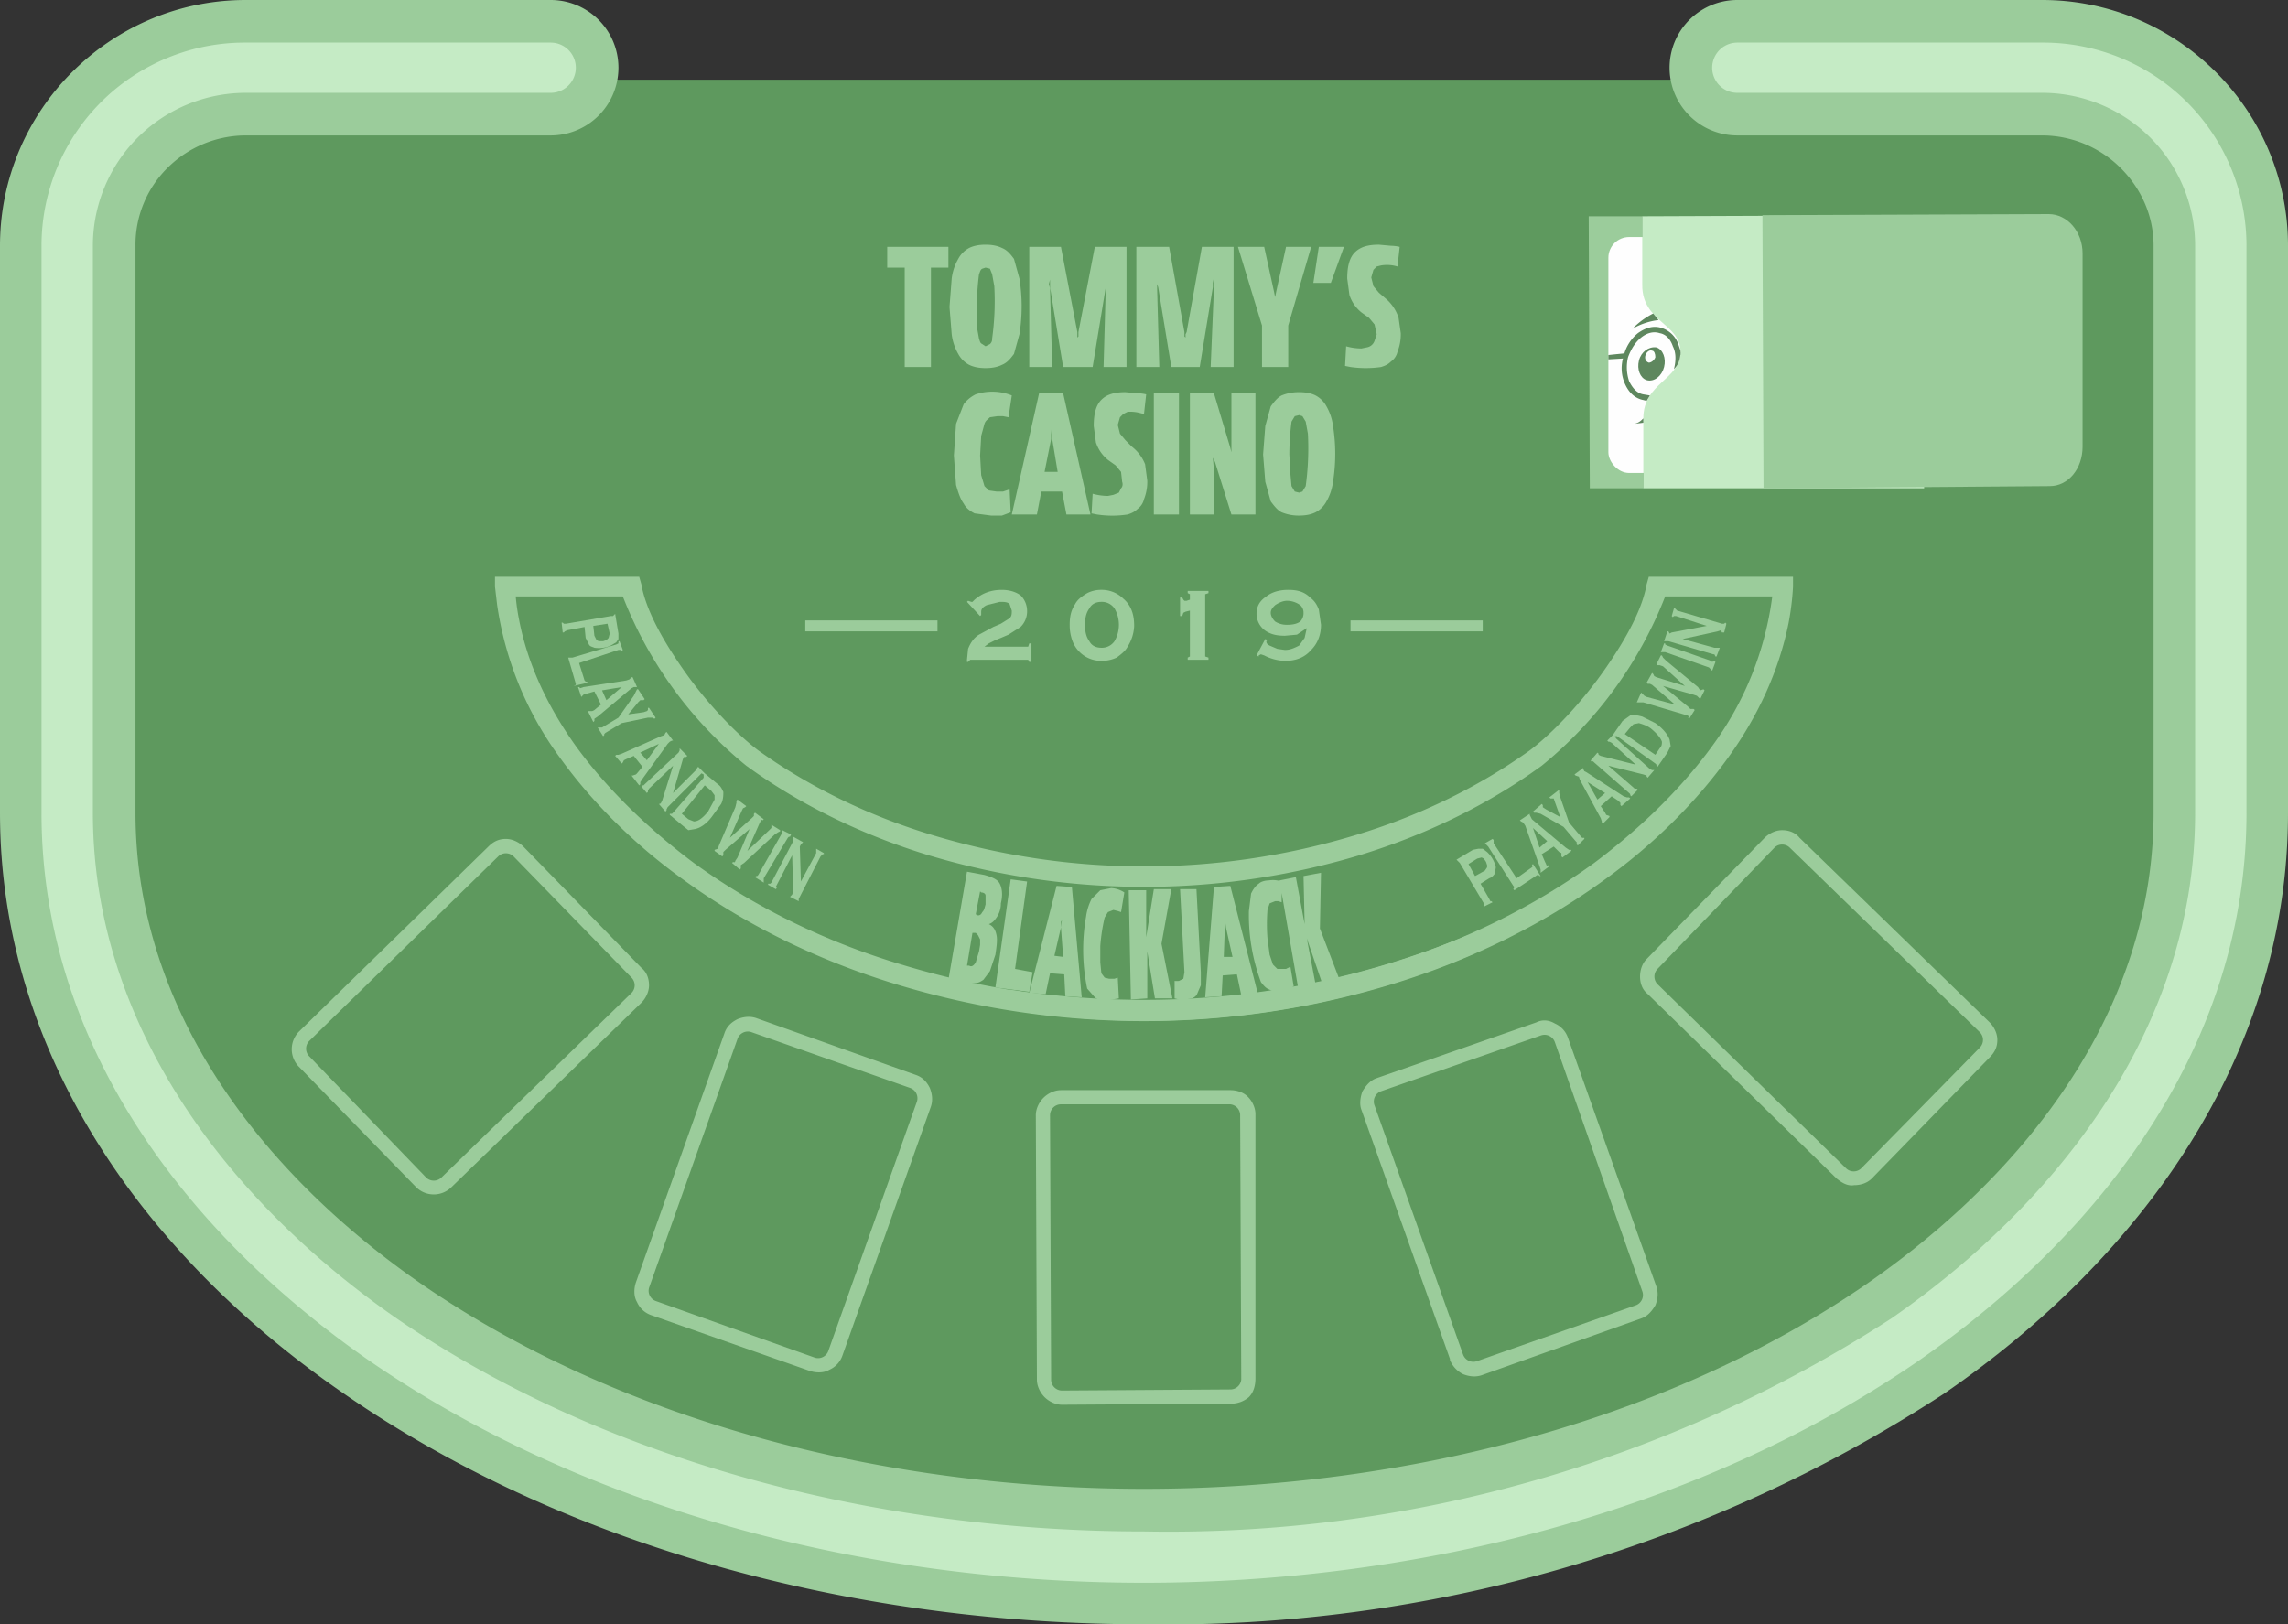 <svg xmlns="http://www.w3.org/2000/svg" width="2094" height="1487">
  <rect width="100%" height="100%" fill="#333333" stroke="none"/>
  <defs>
    <style>
      .a{fill:#5e995e}.a,.b,.c,.f{fill-rule:evenodd}.b,.d{fill:#9bcc9b}.c{fill:#c5ebc5}.f,.g{fill:#5e875e}
    </style>
  </defs>
  <g transform="translate(-29 -35)">
    <path class="a" d="M2027 789c0 377-441 682-985 682S56 1166 56 789V271c0-90 74-163 164-163h1644a163 163 0 0 1 163 163z"/>
    <path class="b" d="M533 35a62 62 0 0 1 0 124H254a102 102 0 0 0-72 30 99 99 0 0 0-29 71v519c0 182 117 331 261 431 190 131 434 188 662 188s472-57 662-188c144-100 262-249 262-431V260c0-27-11-52-30-71a102 102 0 0 0-72-30h-279a62 62 0 1 1 0-124h279c124 0 225 101 225 225v519c0 224-136 409-315 532a1303 1303 0 0 1-732 211c-253 0-521-65-732-211-179-123-315-308-315-532V260C29 136 130 35 254 35h279z"/>
    <path class="c" d="M533 74H254A186 186 0 0 0 67 260v519c0 211 131 384 299 501 204 141 464 204 710 204s506-63 710-204c168-117 299-290 299-501V260a186 186 0 0 0-187-186h-279a23 23 0 0 0 0 46h279a140 140 0 0 1 140 140v519c0 195-124 356-278 463a1217 1217 0 0 1-684 195c-236 0-487-60-684-195-154-107-278-268-278-463V260a140 140 0 0 1 140-140h279a23 23 0 1 0 0-46z"/>
    <path class="b" d="M766 603h121v10H766zm499 0h121v10h-121z"/>
    <path class="a" d="M1101 935h121a18 18 0 0 1 18 18v190c0 9-8 17-18 17h-121c-10 0-18-8-18-17V953a18 18 0 0 1 18-18z"/>
    <path class="d" d="M607 930L499 819a10 10 0 0 0-14 0L312 988a10 10 0 0 0 0 14l107 111a10 10 0 0 0 14 0l174-169a10 10 0 0 0 0-14zm-99-120l108 111c5 4 7 10 7 16s-3 12-7 16l-174 169a23 23 0 0 1-32 0l-108-111a23 23 0 0 1 1-32l173-169c5-5 10-7 16-7s12 3 16 7zm1038 112l107-111a10 10 0 0 1 14 0l174 169a10 10 0 0 1 0 14l-108 110a10 10 0 0 1-14 1l-173-169a10 10 0 0 1 0-14zm98-120l-108 111c-4 4-6 10-6 16s2 12 7 16l173 169c5 4 10 7 16 6 6 0 12-2 16-6l108-111c5-5 7-10 7-16s-3-12-7-16l-174-169c-4-5-10-7-16-7s-12 3-16 7zm-351 232l146-51a10 10 0 0 1 13 6l80 228a10 10 0 0 1-6 13l-145 51a10 10 0 0 1-13-6l-81-228a10 10 0 0 1 6-13zm142-63l-146 51c-6 2-10 7-13 12-2 5-3 12-1 17l81 228v1a25 25 0 0 0 12 13c5 2 11 3 17 1l146-52c6-2 10-7 13-12 2-5 3-11 1-17l-81-228a22 22 0 0 0-12-13c-5-3-11-4-17-1zm-573 60l-145-51a10 10 0 0 0-13 6l-81 228a10 10 0 0 0 6 12l146 52a10 10 0 0 0 12-6l81-228a10 10 0 0 0-6-13zm-141-64l146 52c6 2 10 6 13 12 2 5 3 11 1 17l-81 228a22 22 0 0 1-12 13c-5 3-12 3-18 1l-145-51a22 22 0 0 1-13-12c-3-5-3-12-1-18l81-228c2-6 6-10 12-13 5-2 11-3 17-1zm434 79h-155a10 10 0 0 0-10 10l1 242a10 10 0 0 0 10 10l154-1a10 10 0 0 0 10-9l-1-242a10 10 0 0 0-9-10zm-155-13h155c6 0 12 2 16 6s7 10 7 16v242c0 7-2 13-6 17a25 25 0 0 1-17 6l-154 1c-6 0-12-3-16-7s-7-10-7-16l-1-242c0-6 3-12 7-16s10-7 16-7zM501 581a189 189 0 0 0 3 21c8 42 27 81 52 116 32 44 72 80 108 107 58 42 123 73 190 93a761 761 0 0 0 444 0c67-20 132-51 190-93 36-27 76-63 108-107a295 295 0 0 0 55-137h-98a376 376 0 0 1-113 155c-51 37-108 64-167 82a686 686 0 0 1-394 0c-59-18-116-45-167-82a376 376 0 0 1-113-155zm-17 8l-2-17v-9h132l2 7c4 23 19 50 37 76 22 32 50 61 70 76 49 35 104 61 161 78a668 668 0 0 0 384 0c57-17 112-43 161-78 20-15 48-44 70-76 18-26 33-53 37-76l2-7h132v9a251 251 0 0 1-4 33c-9 45-29 87-55 123-33 46-74 84-113 112-59 43-126 75-195 96a779 779 0 0 1-454 0c-69-21-136-53-195-96-39-28-80-66-113-112a312 312 0 0 1-57-139z"/>
    <path class="b" d="M953 941c147 22 287 5 420-50l5 17a766 766 0 0 1-408 54z"/>
    <path class="d" d="M857 371h24v-91h16v-19h-56v19h16zM898 316l2 25a48 48 0 0 0 6 18 24 24 0 0 0 10 10q6 3 15 3t15-3c5-2 8-6 11-10l5-18a162 162 0 0 0 0-51l-5-18c-3-4-6-8-11-10q-6-3-15-3t-15 3a24 24 0 0 0-10 10 48 48 0 0 0-6 18zm25 0a249 249 0 0 1 2-30c1-2 1-4 3-5l3-1 4 1 2 5 2 11a248 248 0 0 1-2 48 6 6 0 0 1-2 5l-4 2-3-2c-2-1-2-2-3-5l-2-11zM971 371h21l-2-72-1-4 1-4v7l12 73h27l12-73v1l-2 72h21V261h-29l-15 78v4l-1 1v-5l-15-78h-29zM1069 371h21l-2-72v-4l1 3 12 73h26l12-73v-4l1-5v10l-3 72h21V261h-29l-14 78-1 2v3l-1-1v-4l-14-78h-30zM1184 371h24v-38l21-72h-23l-9 41-1 5-1-5-9-41h-24l22 72zM1231 294h16l12-33h-23zM1311 340l-2-14a38 38 0 0 0-11-17l-7-6-5-6-2-8 2-7 3-3 4-1a33 33 0 0 1 15 1l2-18a37 37 0 0 0-8-1l-11-1c-10 0-17 2-22 7s-7 13-7 24l2 15a34 34 0 0 0 11 16l7 5 5 6 2 9-2 6a9 9 0 0 1-7 6l-5 1a52 52 0 0 1-14-2l-1 18 5 1a99 99 0 0 0 28 0c3-1 6-2 9-5a15 15 0 0 0 6-9 43 43 0 0 0 3-17zM926 452l1-18 3-11c1-3 3-4 5-6l7-1h5l5 1 3-20a48 48 0 0 0-33-1 31 31 0 0 0-11 9l-7 18-2 29 2 27c2 7 4 13 7 17 2 4 6 7 10 9l15 2h10l8-3-1-21-6 2h-6l-7-1-4-4-3-10zM1027 506l-25-111h-22l-25 111h23l4-21h19l4 21zm-42-39l6-30v-9a84 84 0 0 0 1 9l5 30zM1079 475l-2-15a38 38 0 0 0-12-16l-6-6-5-6-2-8 2-7 3-3 4-2a34 34 0 0 1 11 1l4 1 2-18a38 38 0 0 0-8-1l-11-1c-10 0-17 2-22 7s-7 13-7 24l2 15a34 34 0 0 0 11 16l7 5 5 6 1 9c1 3 0 5-1 6l-2 4-5 2-5 1a54 54 0 0 1-14-2l-1 18 5 1a92 92 0 0 0 28 0c3-1 6-2 9-5a15 15 0 0 0 6-9 43 43 0 0 0 3-17zM1085 506h23V395h-23zM1140 506v-41l-1-11 2 4 15 48h22V395h-22v54l-1-4-15-50h-22v111zM1185 451l2 25 5 18c3 4 6 8 10 10a41 41 0 0 0 16 3q9 0 15-3a24 24 0 0 0 10-10 48 48 0 0 0 6-18 162 162 0 0 0 0-51 48 48 0 0 0-6-18 24 24 0 0 0-10-10q-6-3-15-3a41 41 0 0 0-16 3c-4 2-7 6-10 10l-5 18zm24 0a249 249 0 0 1 2-30l3-5 4-1 3 1 3 5 2 11a254 254 0 0 1-2 48l-3 5-3 1-4-1-3-5-1-11zM930 627h40l1-3h2v17h-2l-1-2h-53l-2 2h-1v-2l1-10c2-5 5-10 10-13l13-7 7-3 8-5c2-2 2-4 2-7l-2-6c-2-2-5-2-9-2l-12 3c-4 2-5 4-5 6v3l-1 1-12-13 1-1 3 1h1l2-2c7-6 15-9 25-9 7 0 13 2 17 5a20 20 0 0 1 6 14 20 20 0 0 1-6 15l-11 7-7 3-5 2-6 3zM1037 575a28 28 0 0 1 20 8c7 6 10 14 10 25a38 38 0 0 1-6 19c-2 4-6 7-10 10a32 32 0 0 1-14 3 28 28 0 0 1-26-17 41 41 0 0 1-3-16c0-7 1-13 5-19 2-4 6-7 11-10a28 28 0 0 1 13-3zm0 11c-5 0-9 2-11 6-3 4-4 9-4 15s1 11 4 15c2 4 6 6 11 6a14 14 0 0 0 12-6 30 30 0 0 0 0-30 14 14 0 0 0-12-6zM1109 599v-17h2l1 2 1 1h2l3-1v-5l-2-1v-2h19v2l-3 1v57l3 1v2h-19v-2l2-1v-42l-4 1-2 1-1 3zM1179 635l8-15 2 1-1 1c0 2 1 3 3 4l7 3 7 1c5 0 9-2 13-4l5-7 2-9-9 6-11 1c-7 0-12-1-17-4a19 19 0 0 1-9-16c0-7 3-12 9-16 5-4 12-6 20-6 9 0 15 2 20 7 4 3 6 6 8 11l2 14c0 9-3 17-9 23-6 7-14 10-24 10a43 43 0 0 1-19-5l-3-1-2 1v1zm28-50c-4 0-8 2-11 4-2 2-4 4-4 7s2 6 4 8a20 20 0 0 0 11 3q8 0 12-3a11 11 0 0 0 3-8 9 9 0 0 0-3-7 21 21 0 0 0-12-4z"/>
    <path class="b" d="M1532 233h-49l1 249h49v-63c0-34 34-35 34-62 0-26-35-27-35-61z"/>
    <rect width="286" height="216" rx="19" transform="translate(1501 252)" fill="#fefefe"/>
    <path class="c" d="M1532 233v63c0 34 35 35 35 61s-34 28-34 61v64h257l-1-250z"/>
    <path class="f" d="M1542 322a72 72 0 0 0-19 14 62 62 0 0 1 24-8z"/>
    <path class="g" d="M1525 423l8-1v-4c-2 2-4 4-8 5zm24-88a24 24 0 0 1 16 15l2 6v1c0 7-2 12-6 16 2-8 2-15-1-21-2-6-6-11-12-12-6-2-12 0-17 4s-9 10-12 18a40 40 0 0 0 1 22c3 6 7 11 13 12l6 1-3 5-4-1c-8-2-13-8-16-15a35 35 0 0 1-1-25 38 38 0 0 1 13-21c7-5 14-7 21-5z"/>
    <path class="g" d="M1565 358l2-1v3zm-47 5l-17 1v-4l19-2z"/>
    <path class="f" d="M1545 353c6 2 9 10 7 18s-9 14-16 12c-6-2-9-10-7-18s9-13 16-12zm-4 3c2 0 3 3 3 6-1 3-4 5-6 5-3-1-4-4-3-7s4-5 6-4z"/>
    <path class="b" d="M1642 232l1 250 262-2c17 0 30-16 30-36V267c0-20-14-36-31-36z"/>
    <path class="d" d="M1384 844l8 14 1 2h1l1 1-8 4v-3l-22-37-1-1-1-1-1-1 15-9 5-1h4l4 3a27 27 0 0 1 8 14l-1 6c-1 1-2 3-5 4zm-5-7l9-5 2-3v-2l-1-3-2-3-2-1-4 1-8 5zm38 2l14-10 1-1-1-1 1-1 7 11h-1l-1-1h-1l-21 14-1-1 1-2-1-1-23-36-1-1-1-1-1-1 7-4 1 1v3zm34-29l-11 7 3 7 1 2c0 1 1 2 2 1l1 1-8 6v-3l-1-3-13-37-2-3-2-1-1-1 9-6v1l1 2 1 2 31 26 3 2h2v1l-8 6-1-1v-3l-2-1zm-6-5l-13-12 6 18zm20-17l11 13 1 1h2v1l-6 6-1-1v-2l-1-1-11-13-21-12-4-1h-2l-1-1 8-7 1 1v2l3 2 13 7-5-14-1-3h-3l-1-1 9-7v3l1 4zm39-24l-10 9 4 6 1 2 3 1v1l-6 6-1-1v-1l-1-3-19-35-1-3-3-1-1-1 8-6v1l1 2 2 1 34 22 3 1h2l1 1-8 7-1-1v-2l-2-2zm-6-3l-16-10 9 16zm3-25l23 20 1 1h2l1 1-6 6-1-1v-1l-1-1-32-28-1-1h-2v-1l6-7 1 1v1l2 1 32 8-22-20-2-1h-1l-1-1 6-6v1l1 1 1 2 31 28 2 1h2l-6 7-1-1v-1l-3-1zm43-2l-35-25h-3l-1-1 9-13 7-5c3-1 7 0 11 1l12 6c7 5 11 10 13 15l1 6-3 6-9 13-1-1v-1zm0-8l4-6c2-2 2-4 2-6-1-3-4-7-10-12-4-3-8-4-11-5l-5 1-3 3-5 6zm7-63l23 19 2 2h3l1 1-5 8-1-1c1-1 0-2-1-2l-3-1-37-11h-6l4-9 1 1 2 2 2 1 26 7-21-18-2-1h-2l-1-1 5-9 1 1 1 2 2 1 26 8-20-18-3-1h-2l-1-1 4-8h1l1 2 3 3 29 24 2 3 3-1 1 1-4 8-1-1-2-2-3-1zm42-17l-40-14h-4l3-8h1v1l2 1 40 14 1 1 2-1 1 1-3 8-1-1-1-1zm-24-26l29 8h5l-3 8h-1l-1-2h-1l-41-12h-4l3-9h1l1 2 2-1 32-6-28-9h-2l-1 1-1-1 2-7h1l1 1 1 1 41 12h2l1-1 1 1-2 8h-2l-1-2-3 1zM564 609l-16 3-2 1-1 1h-1l-1-9h1l1 1h2l41-7h2l1-1 1-1 3 18v5l-2 3-5 3a27 27 0 0 1-15 2c-2-1-4-1-5-3l-3-6zm8-1l1 9 2 4 2 1h4l3-1 2-2 1-4-2-9zm-13 34l5 16 1 1h1l1 1-13 3 2-1v-1l-7-24h4l40-12 2-1v-2h1l3 8-1 1-1-1h-2zm20 38l-6-12-7 2h-2l-2 2-1 1-3-9h1l1 1 3-1 39-6 3-1 2-2h1l4 9h-3l-2 1-31 26-3 2v2l-1 1-5-10h4l2-1zm5-4l14-12-18 3zm14 21l-15 9-1 1v1l-1 1-5-8h4l15-9 14-20 2-4 1-2h1l6 9-1 1h-3l-2 2-9 11 14-2 3-1 1-1v-2h1l6 9-1 1-2-1h-4zm19 40l-8-10-7 3-2 1-1 2-1 1-6-7 1-1h2l3-1 36-16 3-1 1-2 1-1 6 8h-1l-2 1-2 2-23 32-2 3v2l-1 1-7-9h1l3-1 1-1zm4-6l11-15-17 8zm24 5l-22 21-1 2v1l-1 1-5-6 1-1h1l1-1 31-29 1-2v-2l7 7-1 1h-2l-1 2-9 31 21-21 1-1v-1l1-1 6 6-1 1-2-1-1 1-30 30-1 2v1l-1 1-6-7h1l1-1 1-2zm0 43l28-32v-3l1-1 12 10c3 2 4 5 5 7 0 3 0 7-2 11l-8 11c-5 7-11 11-16 12l-6 1-5-4-12-10v-1h2zm8 1l6 5 5 2c4 0 8-3 13-9l6-11v-4l-3-4-6-5zm62 14l-22 19-2 2v3l-1 1-7-5v-1l3-1 1-3 15-35 1-4v-2l1-1 8 6-1 1-2 1-1 2-11 25 20-18 2-2v-2l1-1 8 6-1 1c-1-1-2 0-2 1l-1 2-11 25 20-19 2-2v-3l8 5v1l-2 1-3 2-28 26-3 2v3l-1 1-7-6 1-1c1 1 2 0 2-1l2-3zm8 42l21-37 1-2v-2l8 4-1 2h-1l-1 1-22 37v4l-8-5 1-1h1zm31-18l-14 27-1 2 1 1-1 1-7-4v-1h2l1-1 20-38v-4l9 5-1 1-1 1-1 2 1 32 14-26v-4l7 4v1h-1l-2 2-19 37-1 2v2l-8-4 1-1 1-1 1-3zm160 15l-17 99 17 3h7c3 0 5-1 8-3l6-8 5-15c1-7 2-13 1-18s-3-8-7-10c3-1 5-3 7-6a22 22 0 0 0 4-13c2-8 1-14-1-18s-7-6-14-8zm0 86l5-30h3l2 2 2 4v5l-1 6-3 10q-3 5-6 3zm8-47l4-21 1 1c2 0 4 1 4 3v8c-1 3-1 5-3 7-1 2-2 3-4 3zm18 67l31 4 3-18-16-3 11-80-15-2zm79 9l-9-101-14-1-25 98 15 1 4-19 13 1 1 20zm-25-38l6-26v-5l1-2v-1l-1 8 2 27zm42-9a168 168 0 0 1 4-26l3-5 5-2 4 1 3 1 3-18a25 25 0 0 0-12-4l-10 2-8 8a50 50 0 0 0-5 16 175 175 0 0 0 1 66l7 8c2 2 6 3 10 3l6-1 6-1-1-19-3 1h-5l-4-1-3-4-1-10zm28 49l15-1v-43l7 43h16l-10-50 9-50h-16l-7 44v-43h-16zm64-25l-4-76h-15l4 76-1 6-4 2a19 19 0 0 1-4 0v16l4 1h6l6-1c2-1 4-2 5-5l3-7zm52 19l-25-98-15 1-8 101 15-1 1-19 13-1 4 19zm-31-33l1-27v-8l1 8 6 27zm40-17a167 167 0 0 1 0-26l2-6 5-2h3l3 1v-19a25 25 0 0 0-12-1c-3 0-7 1-9 3-3 2-5 5-7 9l-2 16a176 176 0 0 0 11 65c3 4 5 6 8 7 3 2 7 2 10 2l7-2 5-3-3-18-4 2h-8l-4-4-3-9zm28 45l16-3-8-42 14 41 16-3-18-47 1-51-16 3 1 44-8-43-15 3z"/>
  </g>
</svg>
